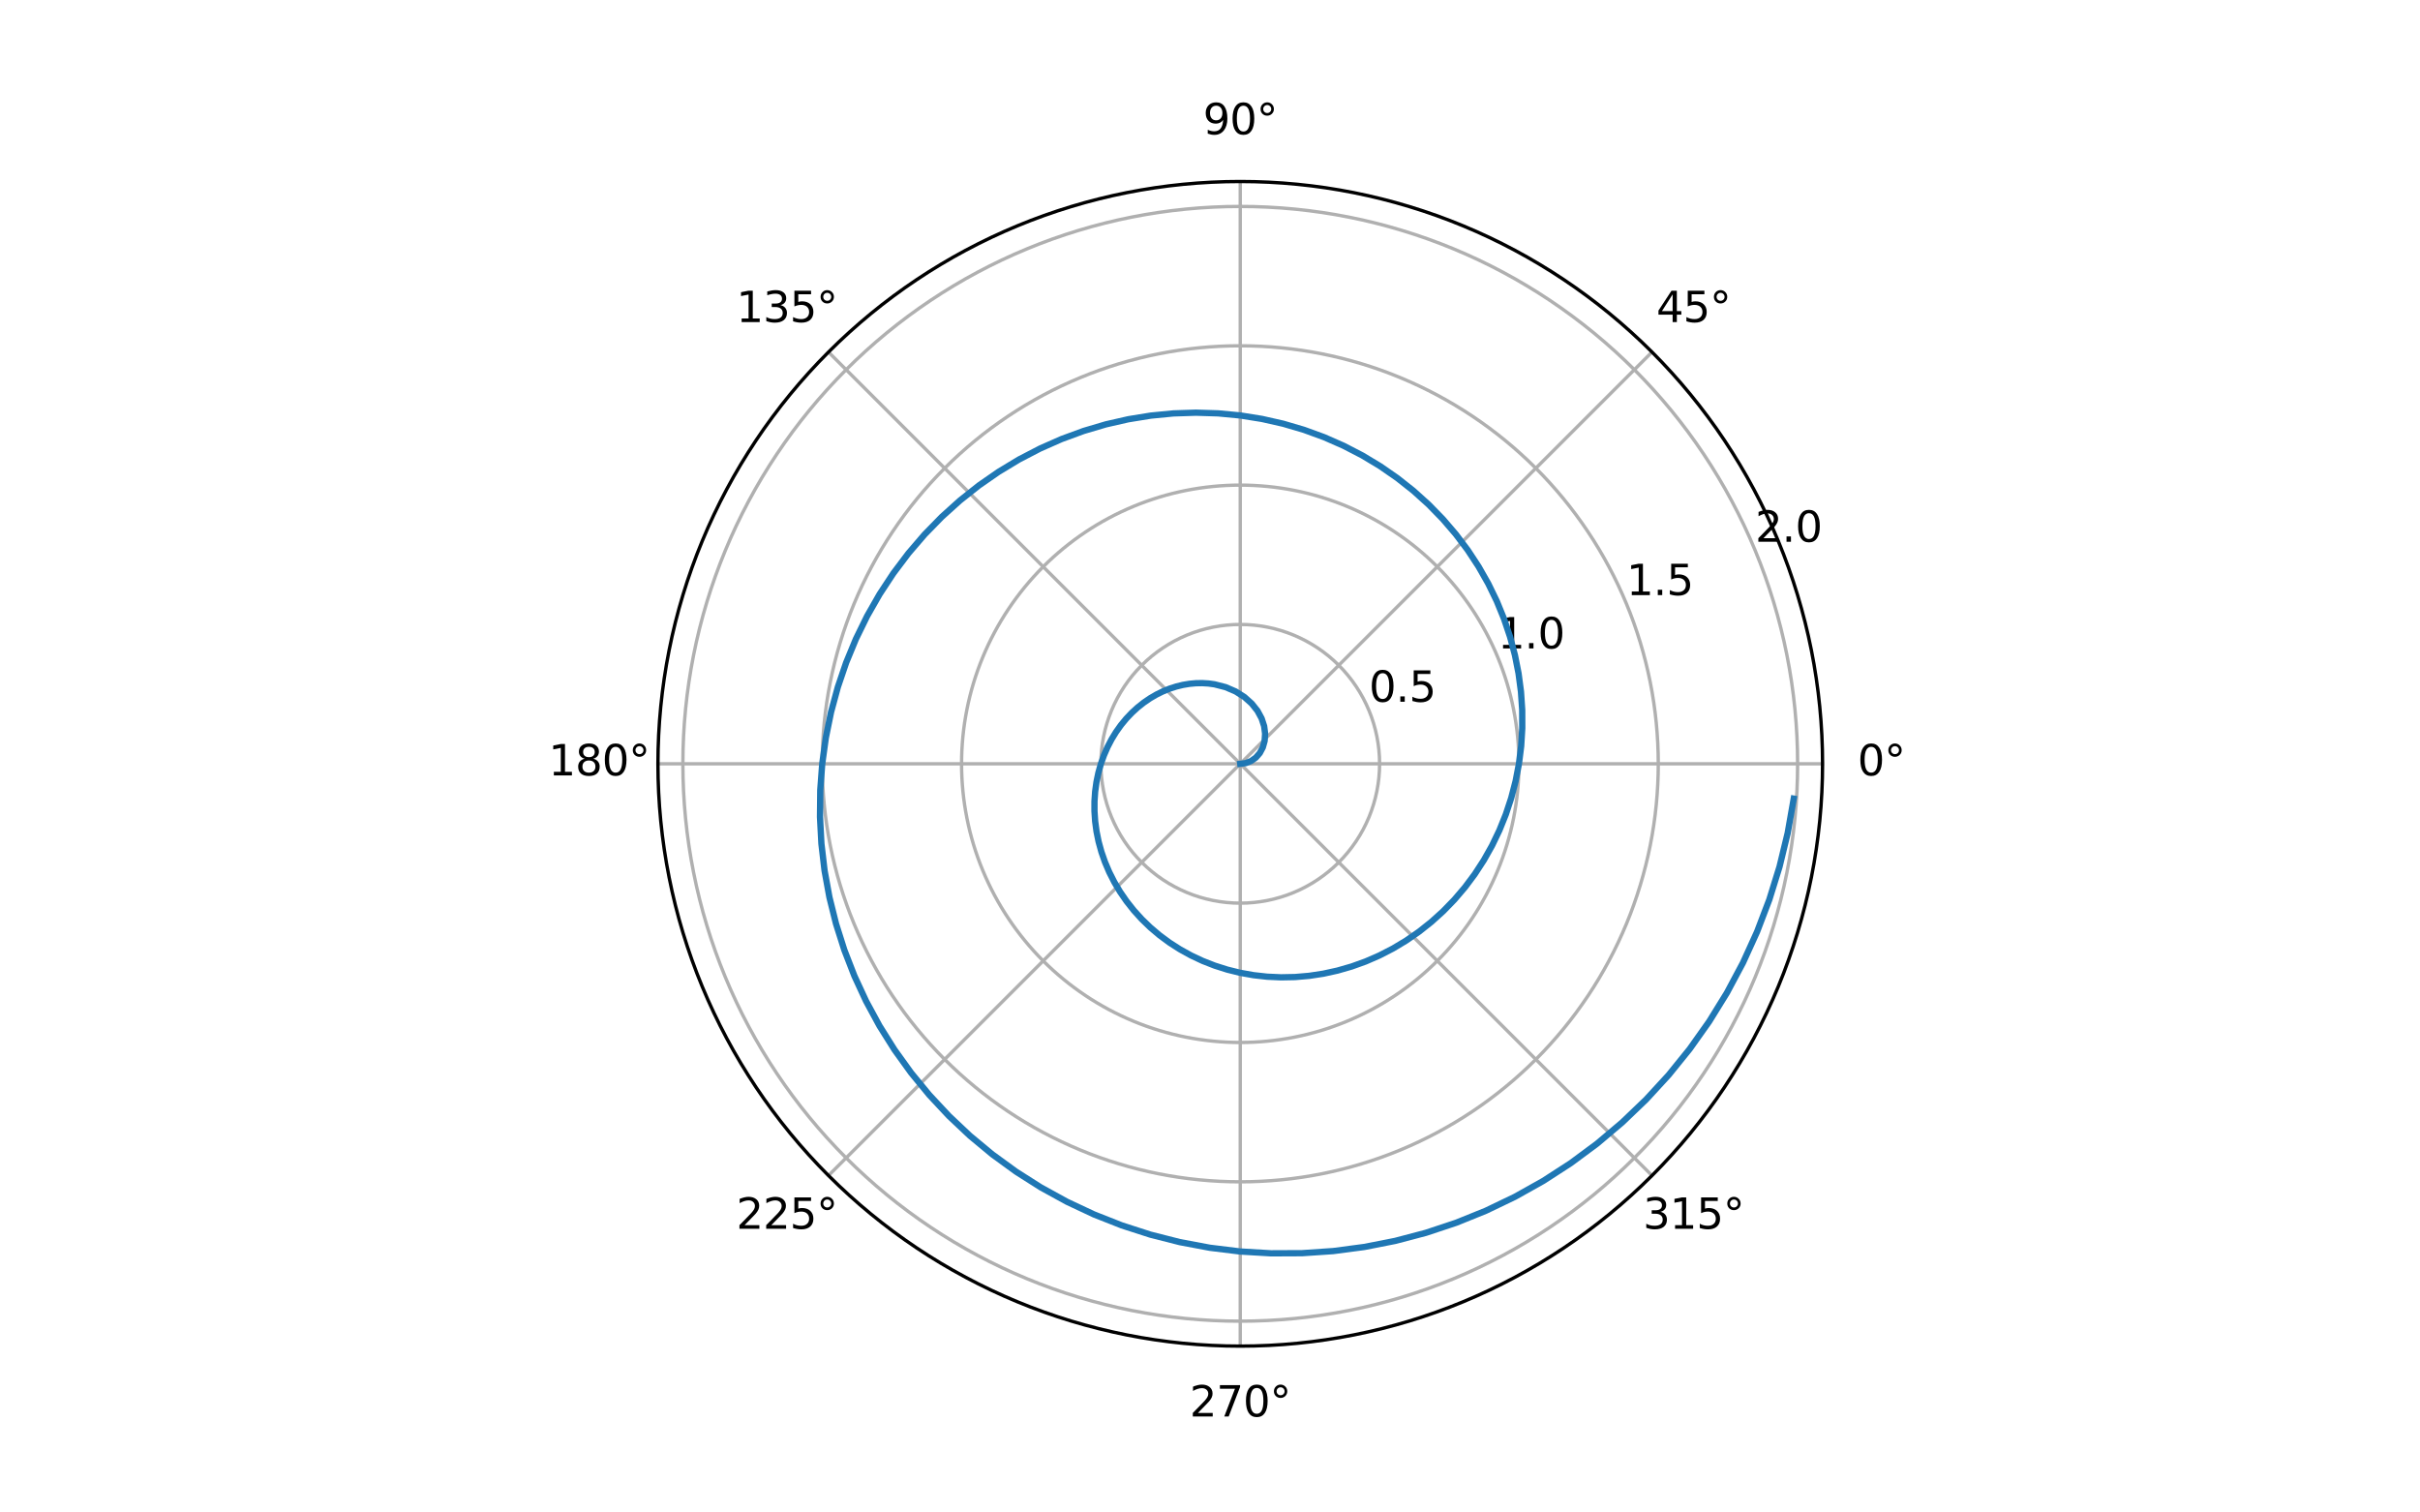 <?xml version="1.0" encoding="utf-8" standalone="no"?>
<!DOCTYPE svg PUBLIC "-//W3C//DTD SVG 1.1//EN"
  "http://www.w3.org/Graphics/SVG/1.1/DTD/svg11.dtd">
<svg xmlns:xlink="http://www.w3.org/1999/xlink" width="576pt" height="360pt" viewBox="0 0 576 360" xmlns="http://www.w3.org/2000/svg" version="1.1">
 <defs>
  <style type="text/css">*{stroke-linejoin: round; stroke-linecap: butt}</style>
 </defs>
 <g id="figure_1">
  <g id="patch_1">
   <path d="M 0 360 
L 576 360 
L 576 0 
L 0 0 
z
" style="fill: #ffffff"/>
  </g>
  <g id="axes_1">
   <g id="patch_2">
    <path d="M 433.8 181.8 
C 433.8 163.599 430.215 145.575 423.25 128.76 
C 416.285 111.945 406.075 96.665 393.205 83.795 
C 380.335 70.925 365.055 60.715 348.24 53.75 
C 331.425 46.785 313.401 43.2 295.2 43.2 
C 276.999 43.2 258.975 46.785 242.16 53.75 
C 225.345 60.715 210.065 70.925 197.195 83.795 
C 184.325 96.665 174.115 111.945 167.15 128.76 
C 160.185 145.575 156.6 163.599 156.6 181.8 
C 156.6 200.001 160.185 218.025 167.15 234.84 
C 174.115 251.655 184.325 266.935 197.195 279.805 
C 210.065 292.675 225.345 302.885 242.16 309.85 
C 258.975 316.815 276.999 320.4 295.2 320.4 
C 313.401 320.4 331.425 316.815 348.24 309.85 
C 365.055 302.885 380.335 292.675 393.205 279.805 
C 406.075 266.935 416.285 251.655 423.25 234.84 
C 430.215 218.025 433.8 200.001 433.8 181.8 
M 295.2 181.8 
C 295.2 181.8 295.2 181.8 295.2 181.8 
C 295.2 181.8 295.2 181.8 295.2 181.8 
C 295.2 181.8 295.2 181.8 295.2 181.8 
C 295.2 181.8 295.2 181.8 295.2 181.8 
C 295.2 181.8 295.2 181.8 295.2 181.8 
C 295.2 181.8 295.2 181.8 295.2 181.8 
C 295.2 181.8 295.2 181.8 295.2 181.8 
C 295.2 181.8 295.2 181.8 295.2 181.8 
C 295.2 181.8 295.2 181.8 295.2 181.8 
C 295.2 181.8 295.2 181.8 295.2 181.8 
C 295.2 181.8 295.2 181.8 295.2 181.8 
C 295.2 181.8 295.2 181.8 295.2 181.8 
C 295.2 181.8 295.2 181.8 295.2 181.8 
C 295.2 181.8 295.2 181.8 295.2 181.8 
C 295.2 181.8 295.2 181.8 295.2 181.8 
C 295.2 181.8 295.2 181.8 295.2 181.8 
z
" style="fill: #ffffff"/>
   </g>
   <g id="matplotlib.axis_1">
    <g id="xtick_1">
     <g id="line2d_1">
      <path d="M 295.2 181.8 
L 433.8 181.8 
" clip-path="url(#p16f790c84c)" style="fill: none; stroke: #b0b0b0; stroke-width: 0.8; stroke-linecap: square"/>
     </g>
     <g id="text_1">
      <!-- 0° -->
      <g transform="translate(442.119 184.559) scale(0.1 -0.1)">
       <defs>
        <path id="DejaVuSans-30" d="M 2034 4250 
Q 1547 4250 1301 3770 
Q 1056 3291 1056 2328 
Q 1056 1369 1301 889 
Q 1547 409 2034 409 
Q 2525 409 2770 889 
Q 3016 1369 3016 2328 
Q 3016 3291 2770 3770 
Q 2525 4250 2034 4250 
z
M 2034 4750 
Q 2819 4750 3233 4129 
Q 3647 3509 3647 2328 
Q 3647 1150 3233 529 
Q 2819 -91 2034 -91 
Q 1250 -91 836 529 
Q 422 1150 422 2328 
Q 422 3509 836 4129 
Q 1250 4750 2034 4750 
z
" transform="scale(0.016)"/>
        <path id="DejaVuSans-b0" d="M 1600 4347 
Q 1350 4347 1178 4173 
Q 1006 4000 1006 3750 
Q 1006 3503 1178 3333 
Q 1350 3163 1600 3163 
Q 1850 3163 2022 3333 
Q 2194 3503 2194 3750 
Q 2194 3997 2020 4172 
Q 1847 4347 1600 4347 
z
M 1600 4750 
Q 1800 4750 1984 4673 
Q 2169 4597 2303 4453 
Q 2447 4313 2519 4134 
Q 2591 3956 2591 3750 
Q 2591 3338 2302 3052 
Q 2013 2766 1594 2766 
Q 1172 2766 890 3047 
Q 609 3328 609 3750 
Q 609 4169 896 4459 
Q 1184 4750 1600 4750 
z
" transform="scale(0.016)"/>
       </defs>
       <use xlink:href="#DejaVuSans-30"/>
       <use xlink:href="#DejaVuSans-b0" transform="translate(63.623 0)"/>
      </g>
     </g>
    </g>
    <g id="xtick_2">
     <g id="line2d_2">
      <path d="M 295.2 181.8 
L 393.205 83.795 
" clip-path="url(#p16f790c84c)" style="fill: none; stroke: #b0b0b0; stroke-width: 0.8; stroke-linecap: square"/>
     </g>
     <g id="text_2">
      <!-- 45° -->
      <g transform="translate(394.242 76.655) scale(0.1 -0.1)">
       <defs>
        <path id="DejaVuSans-34" d="M 2419 4116 
L 825 1625 
L 2419 1625 
L 2419 4116 
z
M 2253 4666 
L 3047 4666 
L 3047 1625 
L 3713 1625 
L 3713 1100 
L 3047 1100 
L 3047 0 
L 2419 0 
L 2419 1100 
L 313 1100 
L 313 1709 
L 2253 4666 
z
" transform="scale(0.016)"/>
        <path id="DejaVuSans-35" d="M 691 4666 
L 3169 4666 
L 3169 4134 
L 1269 4134 
L 1269 2991 
Q 1406 3038 1543 3061 
Q 1681 3084 1819 3084 
Q 2600 3084 3056 2656 
Q 3513 2228 3513 1497 
Q 3513 744 3044 326 
Q 2575 -91 1722 -91 
Q 1428 -91 1123 -41 
Q 819 9 494 109 
L 494 744 
Q 775 591 1075 516 
Q 1375 441 1709 441 
Q 2250 441 2565 725 
Q 2881 1009 2881 1497 
Q 2881 1984 2565 2268 
Q 2250 2553 1709 2553 
Q 1456 2553 1204 2497 
Q 953 2441 691 2322 
L 691 4666 
z
" transform="scale(0.016)"/>
       </defs>
       <use xlink:href="#DejaVuSans-34"/>
       <use xlink:href="#DejaVuSans-35" transform="translate(63.623 0)"/>
       <use xlink:href="#DejaVuSans-b0" transform="translate(127.246 0)"/>
      </g>
     </g>
    </g>
    <g id="xtick_3">
     <g id="line2d_3">
      <path d="M 295.2 181.8 
L 295.2 43.2 
" clip-path="url(#p16f790c84c)" style="fill: none; stroke: #b0b0b0; stroke-width: 0.8; stroke-linecap: square"/>
     </g>
     <g id="text_3">
      <!-- 90° -->
      <g transform="translate(286.337 31.959) scale(0.1 -0.1)">
       <defs>
        <path id="DejaVuSans-39" d="M 703 97 
L 703 672 
Q 941 559 1184 500 
Q 1428 441 1663 441 
Q 2288 441 2617 861 
Q 2947 1281 2994 2138 
Q 2813 1869 2534 1725 
Q 2256 1581 1919 1581 
Q 1219 1581 811 2004 
Q 403 2428 403 3163 
Q 403 3881 828 4315 
Q 1253 4750 1959 4750 
Q 2769 4750 3195 4129 
Q 3622 3509 3622 2328 
Q 3622 1225 3098 567 
Q 2575 -91 1691 -91 
Q 1453 -91 1209 -44 
Q 966 3 703 97 
z
M 1959 2075 
Q 2384 2075 2632 2365 
Q 2881 2656 2881 3163 
Q 2881 3666 2632 3958 
Q 2384 4250 1959 4250 
Q 1534 4250 1286 3958 
Q 1038 3666 1038 3163 
Q 1038 2656 1286 2365 
Q 1534 2075 1959 2075 
z
" transform="scale(0.016)"/>
       </defs>
       <use xlink:href="#DejaVuSans-39"/>
       <use xlink:href="#DejaVuSans-30" transform="translate(63.623 0)"/>
       <use xlink:href="#DejaVuSans-b0" transform="translate(127.246 0)"/>
      </g>
     </g>
    </g>
    <g id="xtick_4">
     <g id="line2d_4">
      <path d="M 295.2 181.8 
L 197.195 83.795 
" clip-path="url(#p16f790c84c)" style="fill: none; stroke: #b0b0b0; stroke-width: 0.8; stroke-linecap: square"/>
     </g>
     <g id="text_4">
      <!-- 135° -->
      <g transform="translate(175.252 76.655) scale(0.1 -0.1)">
       <defs>
        <path id="DejaVuSans-31" d="M 794 531 
L 1825 531 
L 1825 4091 
L 703 3866 
L 703 4441 
L 1819 4666 
L 2450 4666 
L 2450 531 
L 3481 531 
L 3481 0 
L 794 0 
L 794 531 
z
" transform="scale(0.016)"/>
        <path id="DejaVuSans-33" d="M 2597 2516 
Q 3050 2419 3304 2112 
Q 3559 1806 3559 1356 
Q 3559 666 3084 287 
Q 2609 -91 1734 -91 
Q 1441 -91 1130 -33 
Q 819 25 488 141 
L 488 750 
Q 750 597 1062 519 
Q 1375 441 1716 441 
Q 2309 441 2620 675 
Q 2931 909 2931 1356 
Q 2931 1769 2642 2001 
Q 2353 2234 1838 2234 
L 1294 2234 
L 1294 2753 
L 1863 2753 
Q 2328 2753 2575 2939 
Q 2822 3125 2822 3475 
Q 2822 3834 2567 4026 
Q 2313 4219 1838 4219 
Q 1578 4219 1281 4162 
Q 984 4106 628 3988 
L 628 4550 
Q 988 4650 1302 4700 
Q 1616 4750 1894 4750 
Q 2613 4750 3031 4423 
Q 3450 4097 3450 3541 
Q 3450 3153 3228 2886 
Q 3006 2619 2597 2516 
z
" transform="scale(0.016)"/>
       </defs>
       <use xlink:href="#DejaVuSans-31"/>
       <use xlink:href="#DejaVuSans-33" transform="translate(63.623 0)"/>
       <use xlink:href="#DejaVuSans-35" transform="translate(127.246 0)"/>
       <use xlink:href="#DejaVuSans-b0" transform="translate(190.869 0)"/>
      </g>
     </g>
    </g>
    <g id="xtick_5">
     <g id="line2d_5">
      <path d="M 295.2 181.8 
L 156.6 181.8 
" clip-path="url(#p16f790c84c)" style="fill: none; stroke: #b0b0b0; stroke-width: 0.8; stroke-linecap: square"/>
     </g>
     <g id="text_5">
      <!-- 180° -->
      <g transform="translate(130.556 184.559) scale(0.1 -0.1)">
       <defs>
        <path id="DejaVuSans-38" d="M 2034 2216 
Q 1584 2216 1326 1975 
Q 1069 1734 1069 1313 
Q 1069 891 1326 650 
Q 1584 409 2034 409 
Q 2484 409 2743 651 
Q 3003 894 3003 1313 
Q 3003 1734 2745 1975 
Q 2488 2216 2034 2216 
z
M 1403 2484 
Q 997 2584 770 2862 
Q 544 3141 544 3541 
Q 544 4100 942 4425 
Q 1341 4750 2034 4750 
Q 2731 4750 3128 4425 
Q 3525 4100 3525 3541 
Q 3525 3141 3298 2862 
Q 3072 2584 2669 2484 
Q 3125 2378 3379 2068 
Q 3634 1759 3634 1313 
Q 3634 634 3220 271 
Q 2806 -91 2034 -91 
Q 1263 -91 848 271 
Q 434 634 434 1313 
Q 434 1759 690 2068 
Q 947 2378 1403 2484 
z
M 1172 3481 
Q 1172 3119 1398 2916 
Q 1625 2713 2034 2713 
Q 2441 2713 2670 2916 
Q 2900 3119 2900 3481 
Q 2900 3844 2670 4047 
Q 2441 4250 2034 4250 
Q 1625 4250 1398 4047 
Q 1172 3844 1172 3481 
z
" transform="scale(0.016)"/>
       </defs>
       <use xlink:href="#DejaVuSans-31"/>
       <use xlink:href="#DejaVuSans-38" transform="translate(63.623 0)"/>
       <use xlink:href="#DejaVuSans-30" transform="translate(127.246 0)"/>
       <use xlink:href="#DejaVuSans-b0" transform="translate(190.869 0)"/>
      </g>
     </g>
    </g>
    <g id="xtick_6">
     <g id="line2d_6">
      <path d="M 295.2 181.8 
L 197.195 279.805 
" clip-path="url(#p16f790c84c)" style="fill: none; stroke: #b0b0b0; stroke-width: 0.8; stroke-linecap: square"/>
     </g>
     <g id="text_6">
      <!-- 225° -->
      <g transform="translate(175.252 292.464) scale(0.1 -0.1)">
       <defs>
        <path id="DejaVuSans-32" d="M 1228 531 
L 3431 531 
L 3431 0 
L 469 0 
L 469 531 
Q 828 903 1448 1529 
Q 2069 2156 2228 2338 
Q 2531 2678 2651 2914 
Q 2772 3150 2772 3378 
Q 2772 3750 2511 3984 
Q 2250 4219 1831 4219 
Q 1534 4219 1204 4116 
Q 875 4013 500 3803 
L 500 4441 
Q 881 4594 1212 4672 
Q 1544 4750 1819 4750 
Q 2544 4750 2975 4387 
Q 3406 4025 3406 3419 
Q 3406 3131 3298 2873 
Q 3191 2616 2906 2266 
Q 2828 2175 2409 1742 
Q 1991 1309 1228 531 
z
" transform="scale(0.016)"/>
       </defs>
       <use xlink:href="#DejaVuSans-32"/>
       <use xlink:href="#DejaVuSans-32" transform="translate(63.623 0)"/>
       <use xlink:href="#DejaVuSans-35" transform="translate(127.246 0)"/>
       <use xlink:href="#DejaVuSans-b0" transform="translate(190.869 0)"/>
      </g>
     </g>
    </g>
    <g id="xtick_7">
     <g id="line2d_7">
      <path d="M 295.2 181.8 
L 295.2 320.4 
" clip-path="url(#p16f790c84c)" style="fill: none; stroke: #b0b0b0; stroke-width: 0.8; stroke-linecap: square"/>
     </g>
     <g id="text_7">
      <!-- 270° -->
      <g transform="translate(283.156 337.159) scale(0.1 -0.1)">
       <defs>
        <path id="DejaVuSans-37" d="M 525 4666 
L 3525 4666 
L 3525 4397 
L 1831 0 
L 1172 0 
L 2766 4134 
L 525 4134 
L 525 4666 
z
" transform="scale(0.016)"/>
       </defs>
       <use xlink:href="#DejaVuSans-32"/>
       <use xlink:href="#DejaVuSans-37" transform="translate(63.623 0)"/>
       <use xlink:href="#DejaVuSans-30" transform="translate(127.246 0)"/>
       <use xlink:href="#DejaVuSans-b0" transform="translate(190.869 0)"/>
      </g>
     </g>
    </g>
    <g id="xtick_8">
     <g id="line2d_8">
      <path d="M 295.2 181.8 
L 393.205 279.805 
" clip-path="url(#p16f790c84c)" style="fill: none; stroke: #b0b0b0; stroke-width: 0.8; stroke-linecap: square"/>
     </g>
     <g id="text_8">
      <!-- 315° -->
      <g transform="translate(391.061 292.464) scale(0.1 -0.1)">
       <use xlink:href="#DejaVuSans-33"/>
       <use xlink:href="#DejaVuSans-31" transform="translate(63.623 0)"/>
       <use xlink:href="#DejaVuSans-35" transform="translate(127.246 0)"/>
       <use xlink:href="#DejaVuSans-b0" transform="translate(190.869 0)"/>
      </g>
     </g>
    </g>
   </g>
   <g id="matplotlib.axis_2">
    <g id="ytick_1">
     <g id="line2d_9">
      <path d="M 328.366 181.8 
C 328.366 177.445 327.508 173.132 325.841 169.108 
C 324.175 165.084 321.731 161.428 318.652 158.348 
C 315.572 155.269 311.916 152.825 307.892 151.159 
C 303.868 149.492 299.555 148.634 295.2 148.634 
C 290.845 148.634 286.532 149.492 282.508 151.159 
C 278.484 152.825 274.828 155.269 271.748 158.348 
C 268.669 161.428 266.225 165.084 264.559 169.108 
C 262.892 173.132 262.034 177.445 262.034 181.8 
C 262.034 186.155 262.892 190.468 264.559 194.492 
C 266.225 198.516 268.669 202.172 271.748 205.252 
C 274.828 208.331 278.484 210.775 282.508 212.441 
C 286.532 214.108 290.845 214.966 295.2 214.966 
C 299.555 214.966 303.868 214.108 307.892 212.441 
C 311.916 210.775 315.572 208.331 318.652 205.252 
C 321.731 202.172 324.175 198.516 325.841 194.492 
C 327.508 190.468 328.366 186.155 328.366 181.8 
" clip-path="url(#p16f790c84c)" style="fill: none; stroke: #b0b0b0; stroke-width: 0.8; stroke-linecap: square"/>
     </g>
     <g id="text_9">
      <!-- 0.5 -->
      <g transform="translate(325.841 167.028) scale(0.1 -0.1)">
       <defs>
        <path id="DejaVuSans-2e" d="M 684 794 
L 1344 794 
L 1344 0 
L 684 0 
L 684 794 
z
" transform="scale(0.016)"/>
       </defs>
       <use xlink:href="#DejaVuSans-30"/>
       <use xlink:href="#DejaVuSans-2e" transform="translate(63.623 0)"/>
       <use xlink:href="#DejaVuSans-35" transform="translate(95.41 0)"/>
      </g>
     </g>
    </g>
    <g id="ytick_2">
     <g id="line2d_10">
      <path d="M 361.532 181.8 
C 361.532 173.089 359.816 164.464 356.482 156.416 
C 353.149 148.368 348.263 141.056 342.104 134.896 
C 335.944 128.737 328.632 123.851 320.584 120.518 
C 312.536 117.184 303.911 115.468 295.2 115.468 
C 286.489 115.468 277.864 117.184 269.816 120.518 
C 261.768 123.851 254.456 128.737 248.296 134.896 
C 242.137 141.056 237.251 148.368 233.918 156.416 
C 230.584 164.464 228.868 173.089 228.868 181.8 
C 228.868 190.511 230.584 199.136 233.918 207.184 
C 237.251 215.232 242.137 222.544 248.296 228.704 
C 254.456 234.863 261.768 239.749 269.816 243.082 
C 277.864 246.416 286.489 248.132 295.2 248.132 
C 303.911 248.132 312.536 246.416 320.584 243.082 
C 328.632 239.749 335.944 234.863 342.104 228.704 
C 348.263 222.544 353.149 215.232 356.482 207.184 
C 359.816 199.136 361.532 190.511 361.532 181.8 
" clip-path="url(#p16f790c84c)" style="fill: none; stroke: #b0b0b0; stroke-width: 0.8; stroke-linecap: square"/>
     </g>
     <g id="text_10">
      <!-- 1.0 -->
      <g transform="translate(356.482 154.336) scale(0.1 -0.1)">
       <use xlink:href="#DejaVuSans-31"/>
       <use xlink:href="#DejaVuSans-2e" transform="translate(63.623 0)"/>
       <use xlink:href="#DejaVuSans-30" transform="translate(95.41 0)"/>
      </g>
     </g>
    </g>
    <g id="ytick_3">
     <g id="line2d_11">
      <path d="M 394.697 181.8 
C 394.697 168.734 392.124 155.795 387.124 143.724 
C 382.124 131.653 374.794 120.684 365.555 111.445 
C 356.316 102.206 345.347 94.876 333.276 89.876 
C 321.205 84.876 308.266 82.303 295.2 82.303 
C 282.134 82.303 269.195 84.876 257.124 89.876 
C 245.053 94.876 234.084 102.206 224.845 111.445 
C 215.606 120.684 208.276 131.653 203.276 143.724 
C 198.276 155.795 195.703 168.734 195.703 181.8 
C 195.703 194.866 198.276 207.805 203.276 219.876 
C 208.276 231.947 215.606 242.916 224.845 252.155 
C 234.084 261.394 245.053 268.724 257.124 273.724 
C 269.195 278.724 282.134 281.297 295.2 281.297 
C 308.266 281.297 321.205 278.724 333.276 273.724 
C 345.347 268.724 356.316 261.394 365.555 252.155 
C 374.794 242.916 382.124 231.947 387.124 219.876 
C 392.124 207.805 394.697 194.866 394.697 181.8 
" clip-path="url(#p16f790c84c)" style="fill: none; stroke: #b0b0b0; stroke-width: 0.8; stroke-linecap: square"/>
     </g>
     <g id="text_11">
      <!-- 1.5 -->
      <g transform="translate(387.124 141.644) scale(0.1 -0.1)">
       <use xlink:href="#DejaVuSans-31"/>
       <use xlink:href="#DejaVuSans-2e" transform="translate(63.623 0)"/>
       <use xlink:href="#DejaVuSans-35" transform="translate(95.41 0)"/>
      </g>
     </g>
    </g>
    <g id="ytick_4">
     <g id="line2d_12">
      <path d="M 427.863 181.8 
C 427.863 164.379 424.432 147.127 417.765 131.032 
C 411.098 114.937 401.326 100.312 389.007 87.993 
C 376.688 75.674 362.063 65.902 345.968 59.235 
C 329.873 52.568 312.621 49.137 295.2 49.137 
C 277.779 49.137 260.527 52.568 244.432 59.235 
C 228.337 65.902 213.712 75.674 201.393 87.993 
C 189.074 100.312 179.302 114.937 172.635 131.032 
C 165.968 147.127 162.537 164.379 162.537 181.8 
C 162.537 199.221 165.968 216.473 172.635 232.568 
C 179.302 248.663 189.074 263.288 201.393 275.607 
C 213.712 287.926 228.337 297.698 244.432 304.365 
C 260.527 311.032 277.779 314.463 295.2 314.463 
C 312.621 314.463 329.873 311.032 345.968 304.365 
C 362.063 297.698 376.688 287.926 389.007 275.607 
C 401.326 263.288 411.098 248.663 417.765 232.568 
C 424.432 216.473 427.863 199.221 427.863 181.8 
" clip-path="url(#p16f790c84c)" style="fill: none; stroke: #b0b0b0; stroke-width: 0.8; stroke-linecap: square"/>
     </g>
     <g id="text_12">
      <!-- 2.0 -->
      <g transform="translate(417.765 128.952) scale(0.1 -0.1)">
       <use xlink:href="#DejaVuSans-32"/>
       <use xlink:href="#DejaVuSans-2e" transform="translate(63.623 0)"/>
       <use xlink:href="#DejaVuSans-30" transform="translate(95.41 0)"/>
      </g>
     </g>
    </g>
   </g>
   <g id="line2d_13">
    <path d="M 295.2 181.8 
L 296.516 181.634 
L 297.77 181.14 
L 298.9 180.335 
L 299.85 179.244 
L 300.566 177.901 
L 301.002 176.351 
L 301.119 174.645 
L 300.887 172.839 
L 300.284 170.997 
L 299.3 169.183 
L 297.934 167.466 
L 296.2 165.912 
L 294.117 164.588 
L 291.72 163.556 
L 289.051 162.874 
L 287.63 162.681 
L 286.162 162.594 
L 284.655 162.618 
L 283.116 162.758 
L 281.554 163.018 
L 279.979 163.401 
L 278.399 163.909 
L 276.826 164.545 
L 275.267 165.31 
L 273.735 166.204 
L 272.238 167.228 
L 270.787 168.379 
L 269.392 169.656 
L 268.064 171.056 
L 266.812 172.576 
L 265.646 174.212 
L 264.576 175.958 
L 263.612 177.809 
L 262.762 179.759 
L 262.034 181.8 
L 261.438 183.924 
L 260.98 186.123 
L 260.667 188.388 
L 260.506 190.708 
L 260.503 193.074 
L 260.663 195.474 
L 260.989 197.898 
L 261.486 200.334 
L 262.157 202.77 
L 263.002 205.193 
L 264.023 207.592 
L 265.221 209.952 
L 266.593 212.263 
L 268.14 214.51 
L 269.857 216.681 
L 271.742 218.764 
L 273.79 220.745 
L 275.995 222.613 
L 278.351 224.355 
L 280.852 225.96 
L 283.488 227.416 
L 286.251 228.713 
L 289.131 229.84 
L 292.118 230.789 
L 295.2 231.549 
L 298.365 232.113 
L 301.601 232.473 
L 304.895 232.622 
L 308.232 232.556 
L 311.598 232.268 
L 314.979 231.756 
L 318.359 231.015 
L 321.723 230.045 
L 325.056 228.845 
L 328.34 227.414 
L 331.562 225.754 
L 334.704 223.868 
L 337.751 221.758 
L 340.687 219.43 
L 343.497 216.89 
L 346.165 214.143 
L 348.677 211.199 
L 351.017 208.066 
L 353.173 204.753 
L 355.131 201.273 
L 356.878 197.636 
L 358.402 193.856 
L 359.692 189.947 
L 360.739 185.923 
L 361.532 181.8 
L 362.063 177.593 
L 362.325 173.32 
L 362.311 168.998 
L 362.018 164.644 
L 361.439 160.278 
L 360.574 155.917 
L 359.42 151.58 
L 357.977 147.288 
L 356.246 143.059 
L 354.23 138.912 
L 351.931 134.868 
L 349.356 130.944 
L 346.51 127.16 
L 343.401 123.535 
L 340.037 120.087 
L 336.429 116.833 
L 332.588 113.792 
L 328.526 110.978 
L 324.258 108.408 
L 319.797 106.098 
L 315.16 104.06 
L 310.364 102.309 
L 305.426 100.855 
L 300.365 99.711 
L 295.2 98.885 
L 289.952 98.387 
L 284.642 98.223 
L 279.29 98.399 
L 273.92 98.92 
L 268.553 99.789 
L 263.212 101.008 
L 257.92 102.575 
L 252.699 104.491 
L 247.573 106.752 
L 242.565 109.354 
L 237.697 112.291 
L 232.992 115.555 
L 228.472 119.138 
L 224.158 123.029 
L 220.071 127.216 
L 216.232 131.685 
L 212.66 136.423 
L 209.373 141.413 
L 206.39 146.638 
L 203.727 152.078 
L 201.398 157.716 
L 199.42 163.529 
L 197.803 169.496 
L 196.561 175.594 
L 195.703 181.8 
L 195.237 188.089 
L 195.171 194.437 
L 195.51 200.817 
L 196.258 207.204 
L 197.418 213.571 
L 198.989 219.893 
L 200.971 226.141 
L 203.36 232.29 
L 206.151 238.312 
L 209.338 244.182 
L 212.914 249.873 
L 216.867 255.36 
L 221.186 260.617 
L 225.859 265.619 
L 230.869 270.345 
L 236.2 274.769 
L 241.834 278.872 
L 247.752 282.631 
L 253.933 286.028 
L 260.354 289.045 
L 266.992 291.664 
L 273.822 293.87 
L 280.818 295.649 
L 287.953 296.989 
L 295.2 297.88 
L 302.53 298.313 
L 309.915 298.281 
L 317.324 297.779 
L 324.728 296.803 
L 332.096 295.353 
L 339.397 293.429 
L 346.602 291.034 
L 353.679 288.172 
L 360.598 284.85 
L 367.329 281.077 
L 373.843 276.864 
L 380.111 272.221 
L 386.105 267.165 
L 391.797 261.712 
L 397.161 255.879 
L 402.171 249.686 
L 406.804 243.155 
L 411.036 236.308 
L 414.847 229.172 
L 418.216 221.77 
L 421.126 214.132 
L 423.559 206.286 
L 425.501 198.261 
L 426.94 190.088 
L 426.94 190.088 
" clip-path="url(#p16f790c84c)" style="fill: none; stroke: #1f77b4; stroke-width: 1.5; stroke-linecap: square"/>
   </g>
   <g id="patch_3">
    <path d="M 433.8 181.8 
C 433.8 163.599 430.215 145.575 423.25 128.76 
C 416.285 111.945 406.075 96.665 393.205 83.795 
C 380.335 70.925 365.055 60.715 348.24 53.75 
C 331.425 46.785 313.401 43.2 295.2 43.2 
C 276.999 43.2 258.975 46.785 242.16 53.75 
C 225.345 60.715 210.065 70.925 197.195 83.795 
C 184.325 96.665 174.115 111.945 167.15 128.76 
C 160.185 145.575 156.6 163.599 156.6 181.8 
C 156.6 200.001 160.185 218.025 167.15 234.84 
C 174.115 251.655 184.325 266.935 197.195 279.805 
C 210.065 292.675 225.345 302.885 242.16 309.85 
C 258.975 316.815 276.999 320.4 295.2 320.4 
C 313.401 320.4 331.425 316.815 348.24 309.85 
C 365.055 302.885 380.335 292.675 393.205 279.805 
C 406.075 266.935 416.285 251.655 423.25 234.84 
C 430.215 218.025 433.8 200.001 433.8 181.8 
" style="fill: none; stroke: #000000; stroke-width: 0.8; stroke-linejoin: miter; stroke-linecap: square"/>
   </g>
  </g>
 </g>
 <defs>
  <clipPath id="p16f790c84c">
   <path d="M 433.8 181.8 
C 433.8 163.599 430.215 145.575 423.25 128.76 
C 416.285 111.945 406.075 96.665 393.205 83.795 
C 380.335 70.925 365.055 60.715 348.24 53.75 
C 331.425 46.785 313.401 43.2 295.2 43.2 
C 276.999 43.2 258.975 46.785 242.16 53.75 
C 225.345 60.715 210.065 70.925 197.195 83.795 
C 184.325 96.665 174.115 111.945 167.15 128.76 
C 160.185 145.575 156.6 163.599 156.6 181.8 
C 156.6 200.001 160.185 218.025 167.15 234.84 
C 174.115 251.655 184.325 266.935 197.195 279.805 
C 210.065 292.675 225.345 302.885 242.16 309.85 
C 258.975 316.815 276.999 320.4 295.2 320.4 
C 313.401 320.4 331.425 316.815 348.24 309.85 
C 365.055 302.885 380.335 292.675 393.205 279.805 
C 406.075 266.935 416.285 251.655 423.25 234.84 
C 430.215 218.025 433.8 200.001 433.8 181.8 
M 295.2 181.8 
C 295.2 181.8 295.2 181.8 295.2 181.8 
C 295.2 181.8 295.2 181.8 295.2 181.8 
C 295.2 181.8 295.2 181.8 295.2 181.8 
C 295.2 181.8 295.2 181.8 295.2 181.8 
C 295.2 181.8 295.2 181.8 295.2 181.8 
C 295.2 181.8 295.2 181.8 295.2 181.8 
C 295.2 181.8 295.2 181.8 295.2 181.8 
C 295.2 181.8 295.2 181.8 295.2 181.8 
C 295.2 181.8 295.2 181.8 295.2 181.8 
C 295.2 181.8 295.2 181.8 295.2 181.8 
C 295.2 181.8 295.2 181.8 295.2 181.8 
C 295.2 181.8 295.2 181.8 295.2 181.8 
C 295.2 181.8 295.2 181.8 295.2 181.8 
C 295.2 181.8 295.2 181.8 295.2 181.8 
C 295.2 181.8 295.2 181.8 295.2 181.8 
C 295.2 181.8 295.2 181.8 295.2 181.8 
z
"/>
  </clipPath>
 </defs>
</svg>

